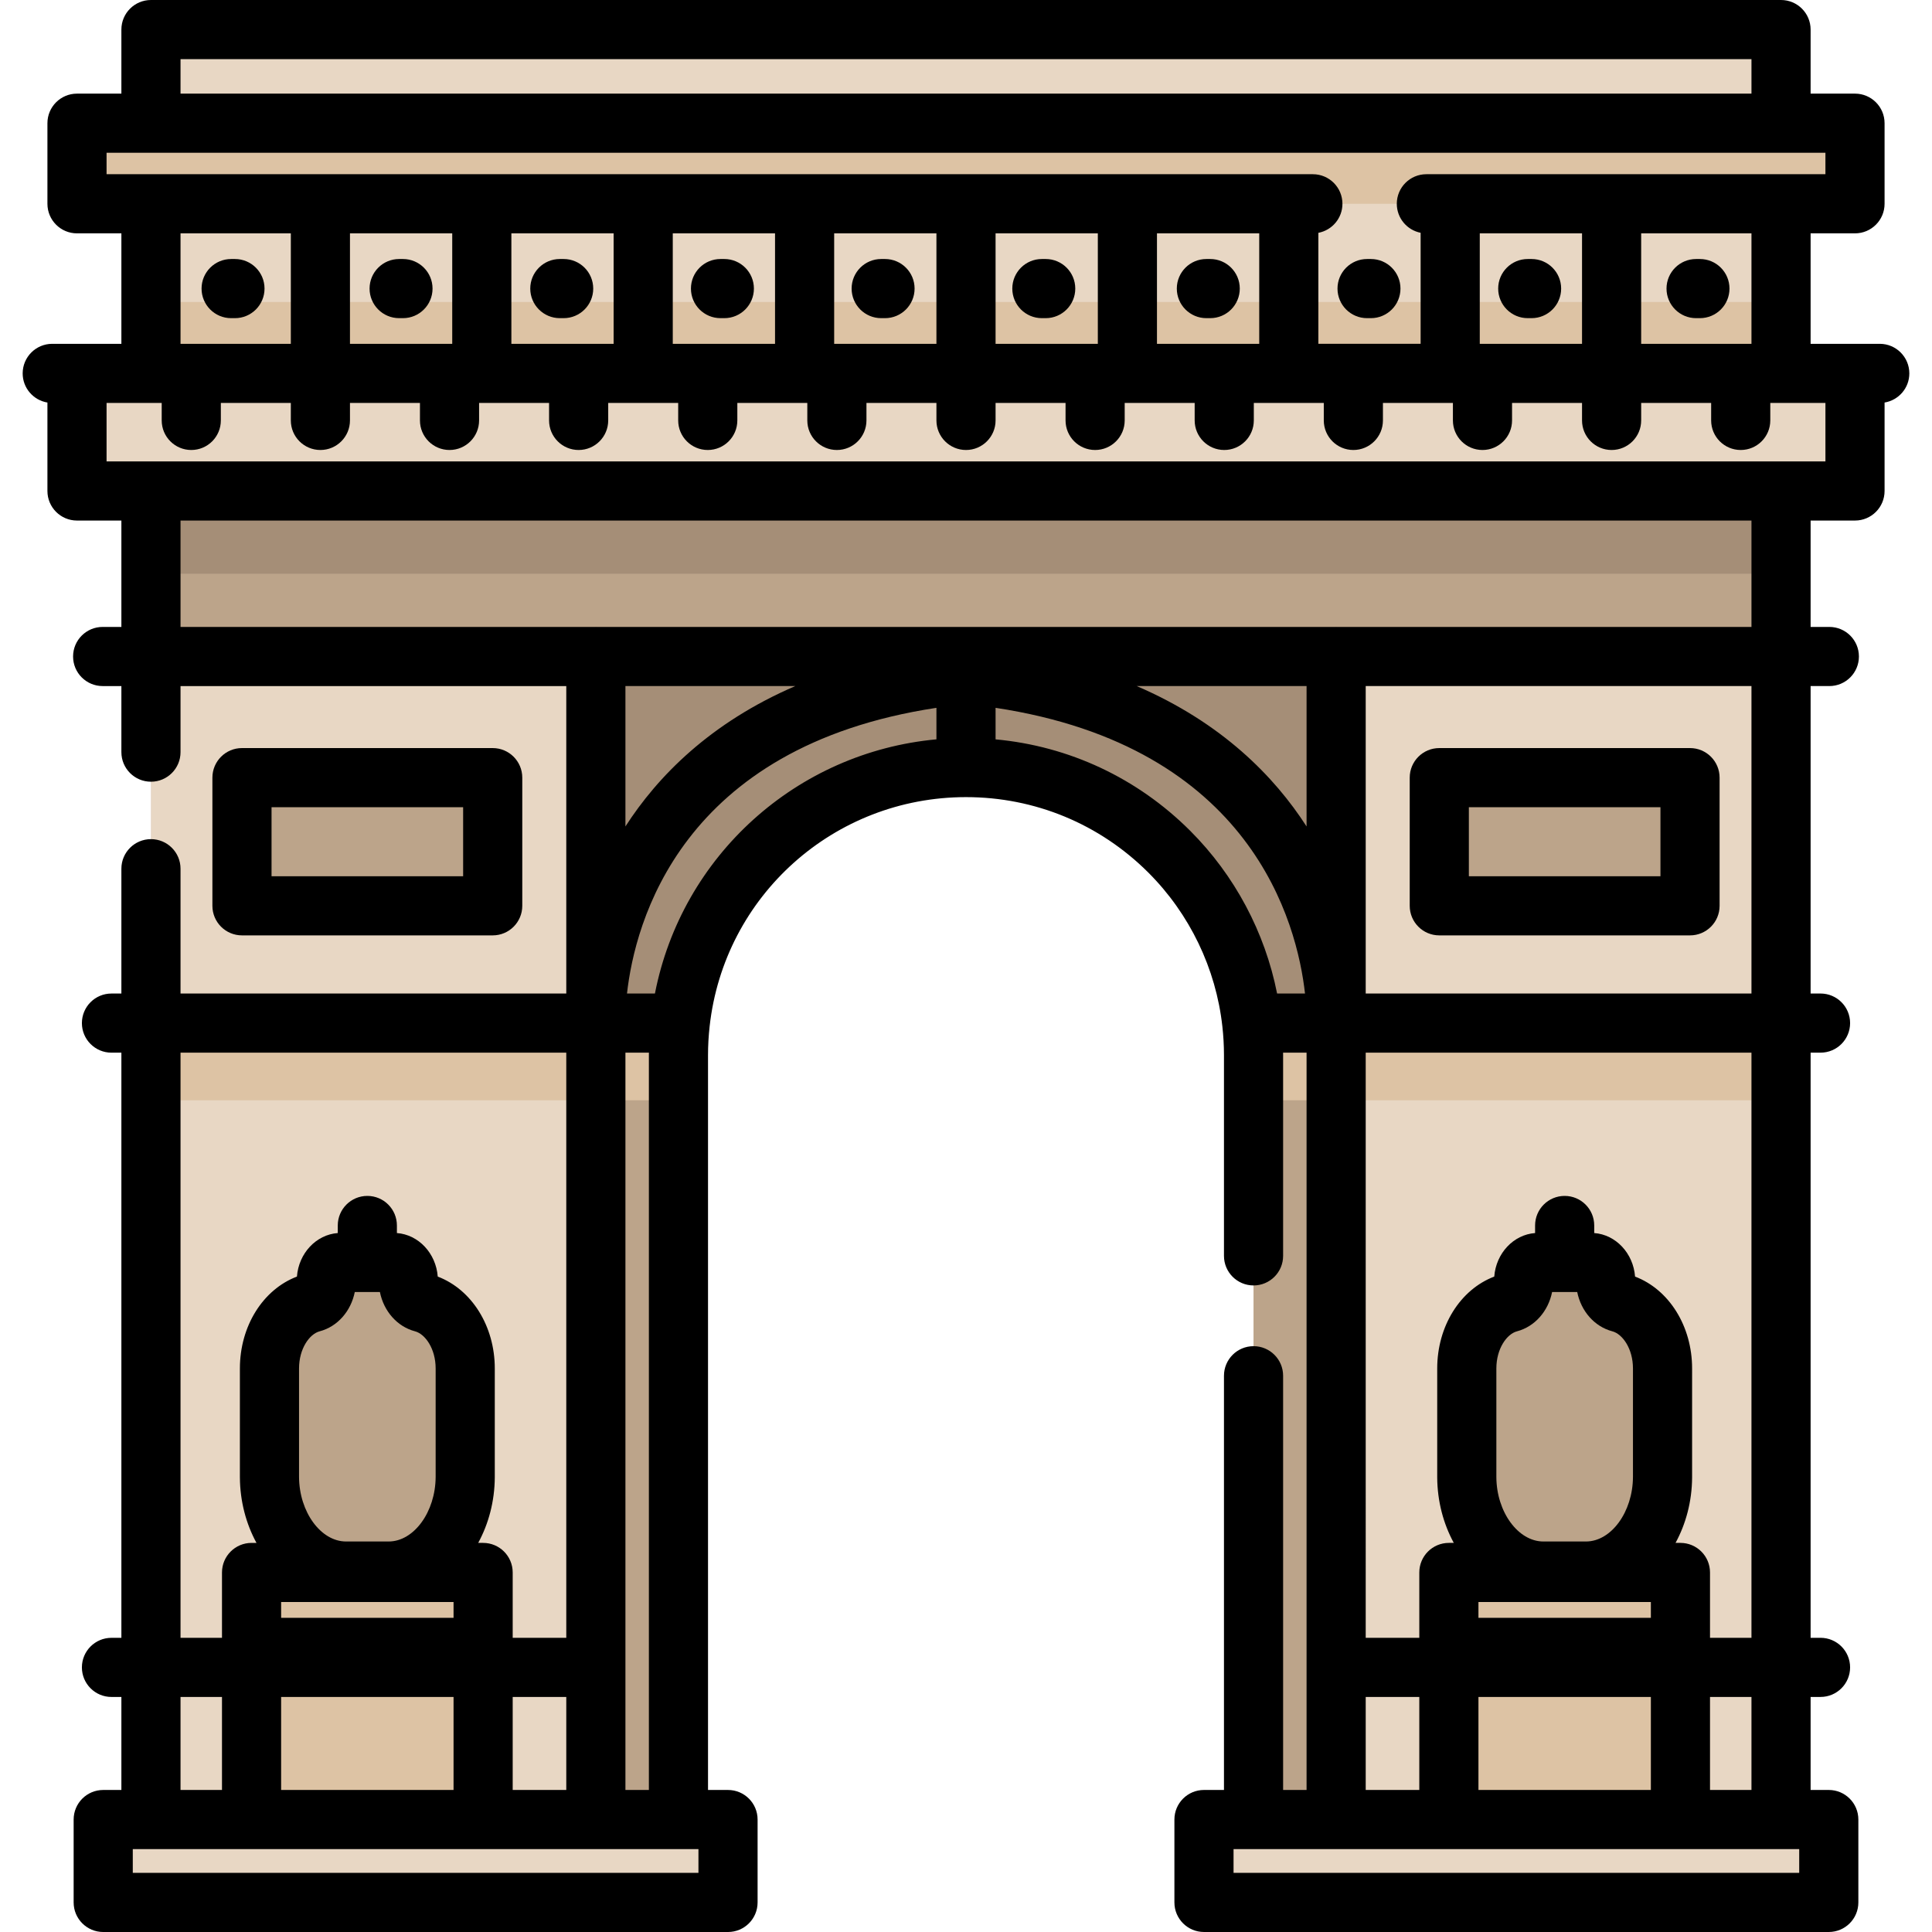 <?xml version="1.0" encoding="iso-8859-1"?>
<!-- Generator: Adobe Illustrator 19.0.0, SVG Export Plug-In . SVG Version: 6.00 Build 0)  -->
<svg version="1.1" id="Capa_1" xmlns="http://www.w3.org/2000/svg" xmlns:xlink="http://www.w3.org/1999/xlink" x="0px" y="0px"
	 viewBox="0 0 512.001 512.001" style="enable-background:new 0 0 512.001 512.001;" xml:space="preserve">
<rect x="40" y="7.833" style="fill:#E8D7C4;" width="431.996" height="121.178"/>
<rect x="40" y="80.029" style="fill:#DDC3A4;" width="431.996" height="18.923"/>
<path style="fill:#E0E0E3;" d="M40.006,130.114v359.848H179.8V279.614c0-42.085,34.116-76.201,76.201-76.201l0,0
	c42.085,0,76.201,34.116,76.201,76.201v210.348h139.794V130.114H40.006z"/>
<path style="fill:#E8D7C4;" d="M471.995,130.105v359.853H332.202V279.611c0-2.869-0.162-5.698-0.487-8.486
	c-1.947-17.662-9.936-33.488-21.839-45.391c-13.789-13.789-32.829-22.325-53.877-22.325c-39.216,0-71.508,29.636-75.716,67.716
	c-0.325,2.788-0.487,5.616-0.487,8.486v210.348H40.005V130.105H471.995z"/>
<g>
	<path style="fill:#BCA48A;" d="M354.092,271.125v218.834h-21.89V279.611c0-2.869-0.162-5.698-0.487-8.486H354.092z"/>
	<path style="fill:#BCA48A;" d="M180.285,271.125c-0.325,2.788-0.487,5.616-0.487,8.486v210.348h-22.599V271.125H180.285z"/>
</g>
<path style="fill:#A58E77;" d="M354.092,173.976v97.149h-22.366c-1.947-17.652-9.926-33.488-21.839-45.401
	c-13.799-13.789-32.839-22.315-53.887-22.315c-39.216,0-71.519,29.625-75.726,67.716h-22.366v-97.149H354.092z"/>
<rect x="40.01" y="130.112" style="fill:#BCA48A;" width="431.996" height="43.864"/>
<rect x="40" y="130.112" style="fill:#A58E77;" width="431.996" height="21.933"/>
<g>
	<path style="fill:#DDC3A4;" d="M332.198,291.587h139.797v-20.46H331.719c0.324,2.784,0.48,5.616,0.48,8.484L332.198,291.587
		L332.198,291.587z"/>
	<path style="fill:#DDC3A4;" d="M179.802,291.587v-11.977c0-2.868,0.156-5.7,0.48-8.484H40.006v20.46H179.802z"/>
	<rect x="20.405" y="32.653" style="fill:#DDC3A4;" width="471.19" height="21.354"/>
</g>
<rect x="20.405" y="98.953" style="fill:#E8D7C4;" width="471.19" height="31.162"/>
<g>
	<rect x="381.423" y="206.087" style="fill:#BCA48A;" width="66.446" height="33.965"/>
	<rect x="64.126" y="206.087" style="fill:#BCA48A;" width="66.446" height="33.965"/>
	<path style="fill:#BCA48A;" d="M429.286,345.235c-2.207-0.581-3.771-3.048-3.771-5.869l0,0c0-2.652-1.719-4.801-3.839-4.801h-7.025
		h-7.025c-2.12,0-3.839,2.149-3.839,4.801l0,0c0,2.821-1.564,5.287-3.771,5.869c-6.59,1.736-11.304,9.007-11.304,17.427v28.527
		c0,0.093,0,0.185,0.001,0.278c0.08,13.826,9.248,24.884,20.301,24.884h5.635h5.635c11.054,0,20.222-11.058,20.302-24.884
		c0.001-0.092,0.001-0.185,0.001-0.278v-28.527C440.59,354.243,435.875,346.972,429.286,345.235z"/>
</g>
<rect x="383.972" y="416.719" style="fill:#DDC3A4;" width="61.367" height="70.374"/>
<path style="fill:#BCA48A;" d="M111.983,345.235c-2.207-0.581-3.771-3.048-3.771-5.869l0,0c0-2.652-1.719-4.801-3.839-4.801h-7.025
	h-7.025c-2.12,0-3.839,2.149-3.839,4.801l0,0c0,2.821-1.564,5.287-3.771,5.869c-6.59,1.736-11.304,9.007-11.304,17.427v28.527
	c0,0.093,0,0.185,0.001,0.278c0.08,13.826,9.248,24.884,20.301,24.884h5.635h5.635c11.054,0,20.222-11.058,20.301-24.884
	c0.001-0.092,0.001-0.185,0.001-0.278v-28.527C123.287,354.243,118.573,346.972,111.983,345.235z"/>
<rect x="66.666" y="416.719" style="fill:#DDC3A4;" width="61.367" height="70.374"/>
<g>
	<rect x="27.356" y="482.193" style="fill:#E8D7C4;" width="165.576" height="21.964"/>
	<rect x="319.063" y="482.193" style="fill:#E8D7C4;" width="165.576" height="21.964"/>
</g>
<path d="M505.993,98.953c0-4.328-3.508-7.837-7.837-7.837h-6.561h-2.188h-9.576V61.841h11.764c4.329,0,7.837-3.509,7.837-7.837
	V32.65c0-4.328-3.508-7.837-7.837-7.837h-11.764V7.837c0-4.328-3.508-7.837-7.837-7.837H40.005c-4.328,0-7.837,3.509-7.837,7.837
	v16.977H20.405c-4.328,0-7.837,3.509-7.837,7.837v21.355c0,4.328,3.509,7.837,7.837,7.837h11.763v29.274h-9.576h-2.187h-6.561
	c-4.328,0-7.837,3.509-7.837,7.837c0,3.892,2.841,7.114,6.561,7.724v23.438c0,4.328,3.509,7.837,7.837,7.837h11.763v28.191h-4.964
	c-4.328,0-7.837,3.509-7.837,7.837s3.509,7.837,7.837,7.837h4.964v17.509c0,4.328,3.509,7.837,7.837,7.837s7.837-3.509,7.837-7.837
	v-17.509h102.229v81.478H47.842v-33.078c0-4.328-3.509-7.837-7.837-7.837s-7.837,3.509-7.837,7.837v33.078h-2.627
	c-4.328,0-7.837,3.509-7.837,7.837s3.509,7.837,7.837,7.837h2.627v155.071h-2.627c-4.328,0-7.837,3.509-7.837,7.837
	s3.509,7.837,7.837,7.837h2.627v24.648h-4.815c-4.328,0-7.837,3.509-7.837,7.837v21.967c0,4.328,3.509,7.837,7.837,7.837h165.58
	c4.328,0,7.837-3.509,7.837-7.837v-21.967c0-4.328-3.509-7.837-7.837-7.837h-5.3v-194.75c0-2.534,0.144-5.094,0.429-7.626
	c3.825-34.627,33.032-60.74,67.937-60.74c18.257,0,35.425,7.111,48.347,20.02c10.944,10.944,17.901,25.405,19.592,40.738
	c0.283,2.514,0.427,5.074,0.427,7.608v53.208c0,4.328,3.508,7.837,7.837,7.837c4.329,0,7.837-3.509,7.837-7.837v-53.208
	c0-0.214-0.007-0.429-0.009-0.645h6.225v195.393h-6.216V364.586c0-4.328-3.508-7.837-7.837-7.837s-7.837,3.509-7.837,7.837v109.773
	h-5.298c-4.329,0-7.837,3.509-7.837,7.837v21.967c0,4.328,3.508,7.837,7.837,7.837h165.58c4.329,0,7.837-3.509,7.837-7.837v-21.967
	c0-4.328-3.508-7.837-7.837-7.837h-4.815V449.71h2.628c4.329,0,7.837-3.509,7.837-7.837s-3.508-7.837-7.837-7.837h-2.628v-155.07
	h2.628c4.329,0,7.837-3.509,7.837-7.837s-3.508-7.837-7.837-7.837h-2.628v-81.478h4.965c4.329,0,7.837-3.509,7.837-7.837
	s-3.508-7.837-7.837-7.837h-4.965v-28.191h11.764c4.329,0,7.837-3.509,7.837-7.837v-23.438
	C503.152,106.066,505.993,102.845,505.993,98.953z M464.158,91.116h-29.23V61.841h29.23V91.116z M392.156,91.116V61.841h27.1v29.275
	H392.156z M47.842,15.674h416.317v9.14H47.842V15.674z M28.242,40.487h455.515v5.681H378.003c-4.329,0-7.837,3.509-7.837,7.837
	c0,3.808,2.716,6.978,6.315,7.686v29.425h-27.1V61.701c3.631-0.683,6.379-3.866,6.379-7.696c0-4.328-3.508-7.837-7.837-7.837H28.242
	V40.487z M306.61,91.116V61.841h27.1v29.275H306.61z M263.837,91.116V61.841h27.1v29.275H263.837z M178.292,91.116V61.841h27.1
	v29.275H178.292z M135.52,91.116V61.841h27.099v29.275H135.52z M92.746,91.116V61.841h27.1v29.275H92.746z M221.064,91.116V61.841
	h27.1v29.275H221.064z M47.842,61.841h29.231v29.275H47.842V61.841z M210.763,181.815c-22.59,9.726-36.498,23.972-45.018,37.203
	v-37.203H210.763z M346.255,219.018c-8.521-13.23-22.428-27.477-45.018-37.203h45.018V219.018z M135.87,474.359v-24.648h14.201
	v24.648H135.87z M94.022,342.402h6.655c1.023,5.075,4.567,9.163,9.311,10.411c2.685,0.708,5.463,4.586,5.463,9.848v28.527
	l-0.001,0.232c-0.053,9.265-5.762,17.093-12.465,17.093H91.714c-6.704,0-12.411-7.827-12.465-17.092l-0.001-28.76
	c0-5.264,2.778-9.142,5.463-9.848C89.455,351.565,92.999,347.476,94.022,342.402z M74.502,424.557h45.694v4.179H74.502V424.557z
	 M120.196,449.711v24.648H74.502v-24.648H120.196z M47.842,278.966h102.229v155.071H135.87V416.72c0-4.328-3.509-7.837-7.837-7.837
	h-1.305c2.745-5.038,4.358-10.992,4.395-17.375l0.001-28.846c0-11.238-6.117-20.931-15.116-24.354
	c-0.476-6.185-5.088-11.107-10.823-11.538v-2.006c0-4.328-3.509-7.837-7.837-7.837c-4.328,0-7.837,3.509-7.837,7.837v2.006
	c-5.735,0.43-10.347,5.353-10.822,11.538c-8.998,3.423-15.116,13.116-15.116,24.354v28.527l0.001,0.323
	c0.037,6.38,1.65,12.335,4.395,17.372h-1.304c-4.328,0-7.837,3.509-7.837,7.837v17.317H47.842V278.966z M47.842,449.711h10.987
	v24.648H47.842V449.711z M185.097,496.326H35.19v-6.293h149.906v6.293H185.097z M165.745,474.359V278.966h6.225
	c-0.002,0.214-0.009,0.43-0.009,0.645v194.749H165.745z M173.565,263.292h-7.403c2.08-18.633,14.106-65.433,82.003-75.709v8.35
	C211.111,199.352,180.698,226.78,173.565,263.292z M315.426,220.18c-14.017-14.007-32.107-22.449-51.589-24.24v-8.356
	c67.897,10.275,79.923,57.076,82.003,75.709h-7.397C335.234,247.066,327.21,231.963,315.426,220.18z M361.929,449.711h14.202v24.648
	h-14.202V449.711z M411.324,342.402h6.655c1.023,5.075,4.567,9.163,9.311,10.411c2.684,0.708,5.463,4.586,5.463,9.848v28.527
	l-0.001,0.233c-0.053,9.265-5.762,17.092-12.466,17.092h-11.27c-6.703,0-12.411-7.827-12.466-17.047v-28.804
	c0-5.264,2.778-9.142,5.463-9.848C406.757,351.565,410.302,347.476,411.324,342.402z M391.805,474.359v-24.648h45.694v24.648
	H391.805z M391.805,424.557h45.694v4.179h-45.694V424.557z M476.81,496.326H326.904v-6.293H476.81V496.326z M464.158,474.359
	h-10.986v-24.648h10.986V474.359z M464.158,434.037h-10.986V416.72c0-4.328-3.508-7.837-7.837-7.837h-1.299
	c2.741-5.028,4.351-10.969,4.389-17.33l0.001-28.891c0-11.237-6.118-20.929-15.116-24.354c-0.475-6.185-5.087-11.107-10.822-11.538
	v-2.006c0-4.328-3.508-7.837-7.837-7.837c-4.329,0-7.837,3.509-7.837,7.837v2.006c-5.737,0.43-10.347,5.353-10.822,11.538
	c-8.997,3.424-15.116,13.117-15.116,24.354v28.85c0.038,6.38,1.65,12.334,4.395,17.371h-1.304c-4.329,0-7.837,3.509-7.837,7.837
	v17.317h-14.202V278.966h102.229V434.037z M464.158,263.292H361.929v-81.478h102.229V263.292z M464.158,166.141H354.153
	c-0.021,0-0.041-0.003-0.061-0.003s-0.04,0.003-0.061,0.003H157.968c-0.021,0-0.04-0.003-0.061-0.003s-0.04,0.003-0.061,0.003
	H47.842v-28.191h416.317V166.141z M483.759,122.277h-11.764H40.005H28.242v-15.488h14.612v4.628c0,4.328,3.509,7.837,7.837,7.837
	s7.837-3.509,7.837-7.837v-4.628h18.545v4.628c0,4.328,3.509,7.837,7.837,7.837c4.328,0,7.837-3.509,7.837-7.837v-4.628h18.545
	v4.628c0,4.328,3.509,7.837,7.837,7.837s7.837-3.509,7.837-7.837v-4.628h18.545v4.628c0,4.328,3.509,7.837,7.837,7.837
	s7.837-3.509,7.837-7.837v-4.628h18.545v4.628c0,4.328,3.509,7.837,7.837,7.837s7.837-3.509,7.837-7.837v-4.628h18.545v4.628
	c0,4.328,3.509,7.837,7.837,7.837s7.837-3.509,7.837-7.837v-4.628h18.545v4.628c0,4.328,3.509,7.837,7.837,7.837
	c4.329,0,7.837-3.509,7.837-7.837v-4.628h18.545v4.628c0,4.328,3.508,7.837,7.837,7.837c4.329,0,7.837-3.509,7.837-7.837v-4.628
	h18.544v4.628c0,4.328,3.508,7.837,7.837,7.837c4.329,0,7.837-3.509,7.837-7.837v-4.628h18.545v4.628
	c0,4.328,3.508,7.837,7.837,7.837c4.329,0,7.837-3.509,7.837-7.837v-4.628h18.544v4.628c0,4.328,3.508,7.837,7.837,7.837
	c4.329,0,7.837-3.509,7.837-7.837v-4.628h18.545v4.628c0,4.328,3.508,7.837,7.837,7.837c4.329,0,7.837-3.509,7.837-7.837v-4.628
	h18.544v4.628c0,4.328,3.508,7.837,7.837,7.837c4.329,0,7.837-3.509,7.837-7.837v-4.628h14.612v15.488H483.759z"/>
<path d="M61.253,84.315h1.014c4.328,0,7.837-3.509,7.837-7.837s-3.509-7.837-7.837-7.837h-1.014c-4.328,0-7.837,3.509-7.837,7.837
	S56.925,84.315,61.253,84.315z"/>
<path d="M106.792,68.641h-1.015c-4.328,0-7.837,3.509-7.837,7.837s3.509,7.837,7.837,7.837h1.015c4.328,0,7.837-3.509,7.837-7.837
	S111.12,68.641,106.792,68.641z"/>
<path d="M149.375,68.641h-1.014c-4.328,0-7.837,3.509-7.837,7.837s3.509,7.837,7.837,7.837h1.014c4.328,0,7.837-3.509,7.837-7.837
	S153.703,68.641,149.375,68.641z"/>
<path d="M191.957,68.641h-1.014c-4.328,0-7.837,3.509-7.837,7.837s3.509,7.837,7.837,7.837h1.014c4.328,0,7.837-3.509,7.837-7.837
	S196.285,68.641,191.957,68.641z"/>
<path d="M234.54,68.641h-1.014c-4.328,0-7.837,3.509-7.837,7.837s3.509,7.837,7.837,7.837h1.014c4.328,0,7.837-3.509,7.837-7.837
	S238.868,68.641,234.54,68.641z"/>
<path d="M277.123,68.641h-1.015c-4.329,0-7.837,3.509-7.837,7.837s3.508,7.837,7.837,7.837h1.015c4.329,0,7.837-3.509,7.837-7.837
	S281.451,68.641,277.123,68.641z"/>
<path d="M320.719,68.641h-1.015c-4.329,0-7.837,3.509-7.837,7.837s3.508,7.837,7.837,7.837h1.015c4.329,0,7.837-3.509,7.837-7.837
	S325.048,68.641,320.719,68.641z"/>
<path d="M362.288,84.315h1.015c4.329,0,7.837-3.509,7.837-7.837s-3.508-7.837-7.837-7.837h-1.015c-4.329,0-7.837,3.509-7.837,7.837
	S357.959,84.315,362.288,84.315z"/>
<path d="M405.884,68.641h-1.014c-4.329,0-7.837,3.509-7.837,7.837s3.508,7.837,7.837,7.837h1.014c4.329,0,7.837-3.509,7.837-7.837
	S410.213,68.641,405.884,68.641z"/>
<path d="M449.481,84.315h1.015c4.329,0,7.837-3.509,7.837-7.837s-3.508-7.837-7.837-7.837h-1.015c-4.329,0-7.837,3.509-7.837,7.837
	S445.152,84.315,449.481,84.315z"/>
<path d="M381.428,247.886h66.448c4.329,0,7.837-3.509,7.837-7.837v-33.965c0-4.328-3.508-7.837-7.837-7.837h-66.448
	c-4.329,0-7.837,3.509-7.837,7.837v33.965C373.591,244.378,377.099,247.886,381.428,247.886z M389.265,213.922h50.774v18.291
	h-50.774V213.922z"/>
<path d="M130.573,247.886c4.328,0,7.837-3.509,7.837-7.837v-33.965c0-4.328-3.509-7.837-7.837-7.837H64.125
	c-4.328,0-7.837,3.509-7.837,7.837v33.965c0,4.328,3.509,7.837,7.837,7.837H130.573z M71.962,213.922h50.774v18.291H71.962V213.922z
	"/>
<g>
</g>
<g>
</g>
<g>
</g>
<g>
</g>
<g>
</g>
<g>
</g>
<g>
</g>
<g>
</g>
<g>
</g>
<g>
</g>
<g>
</g>
<g>
</g>
<g>
</g>
<g>
</g>
<g>
</g>
</svg>
